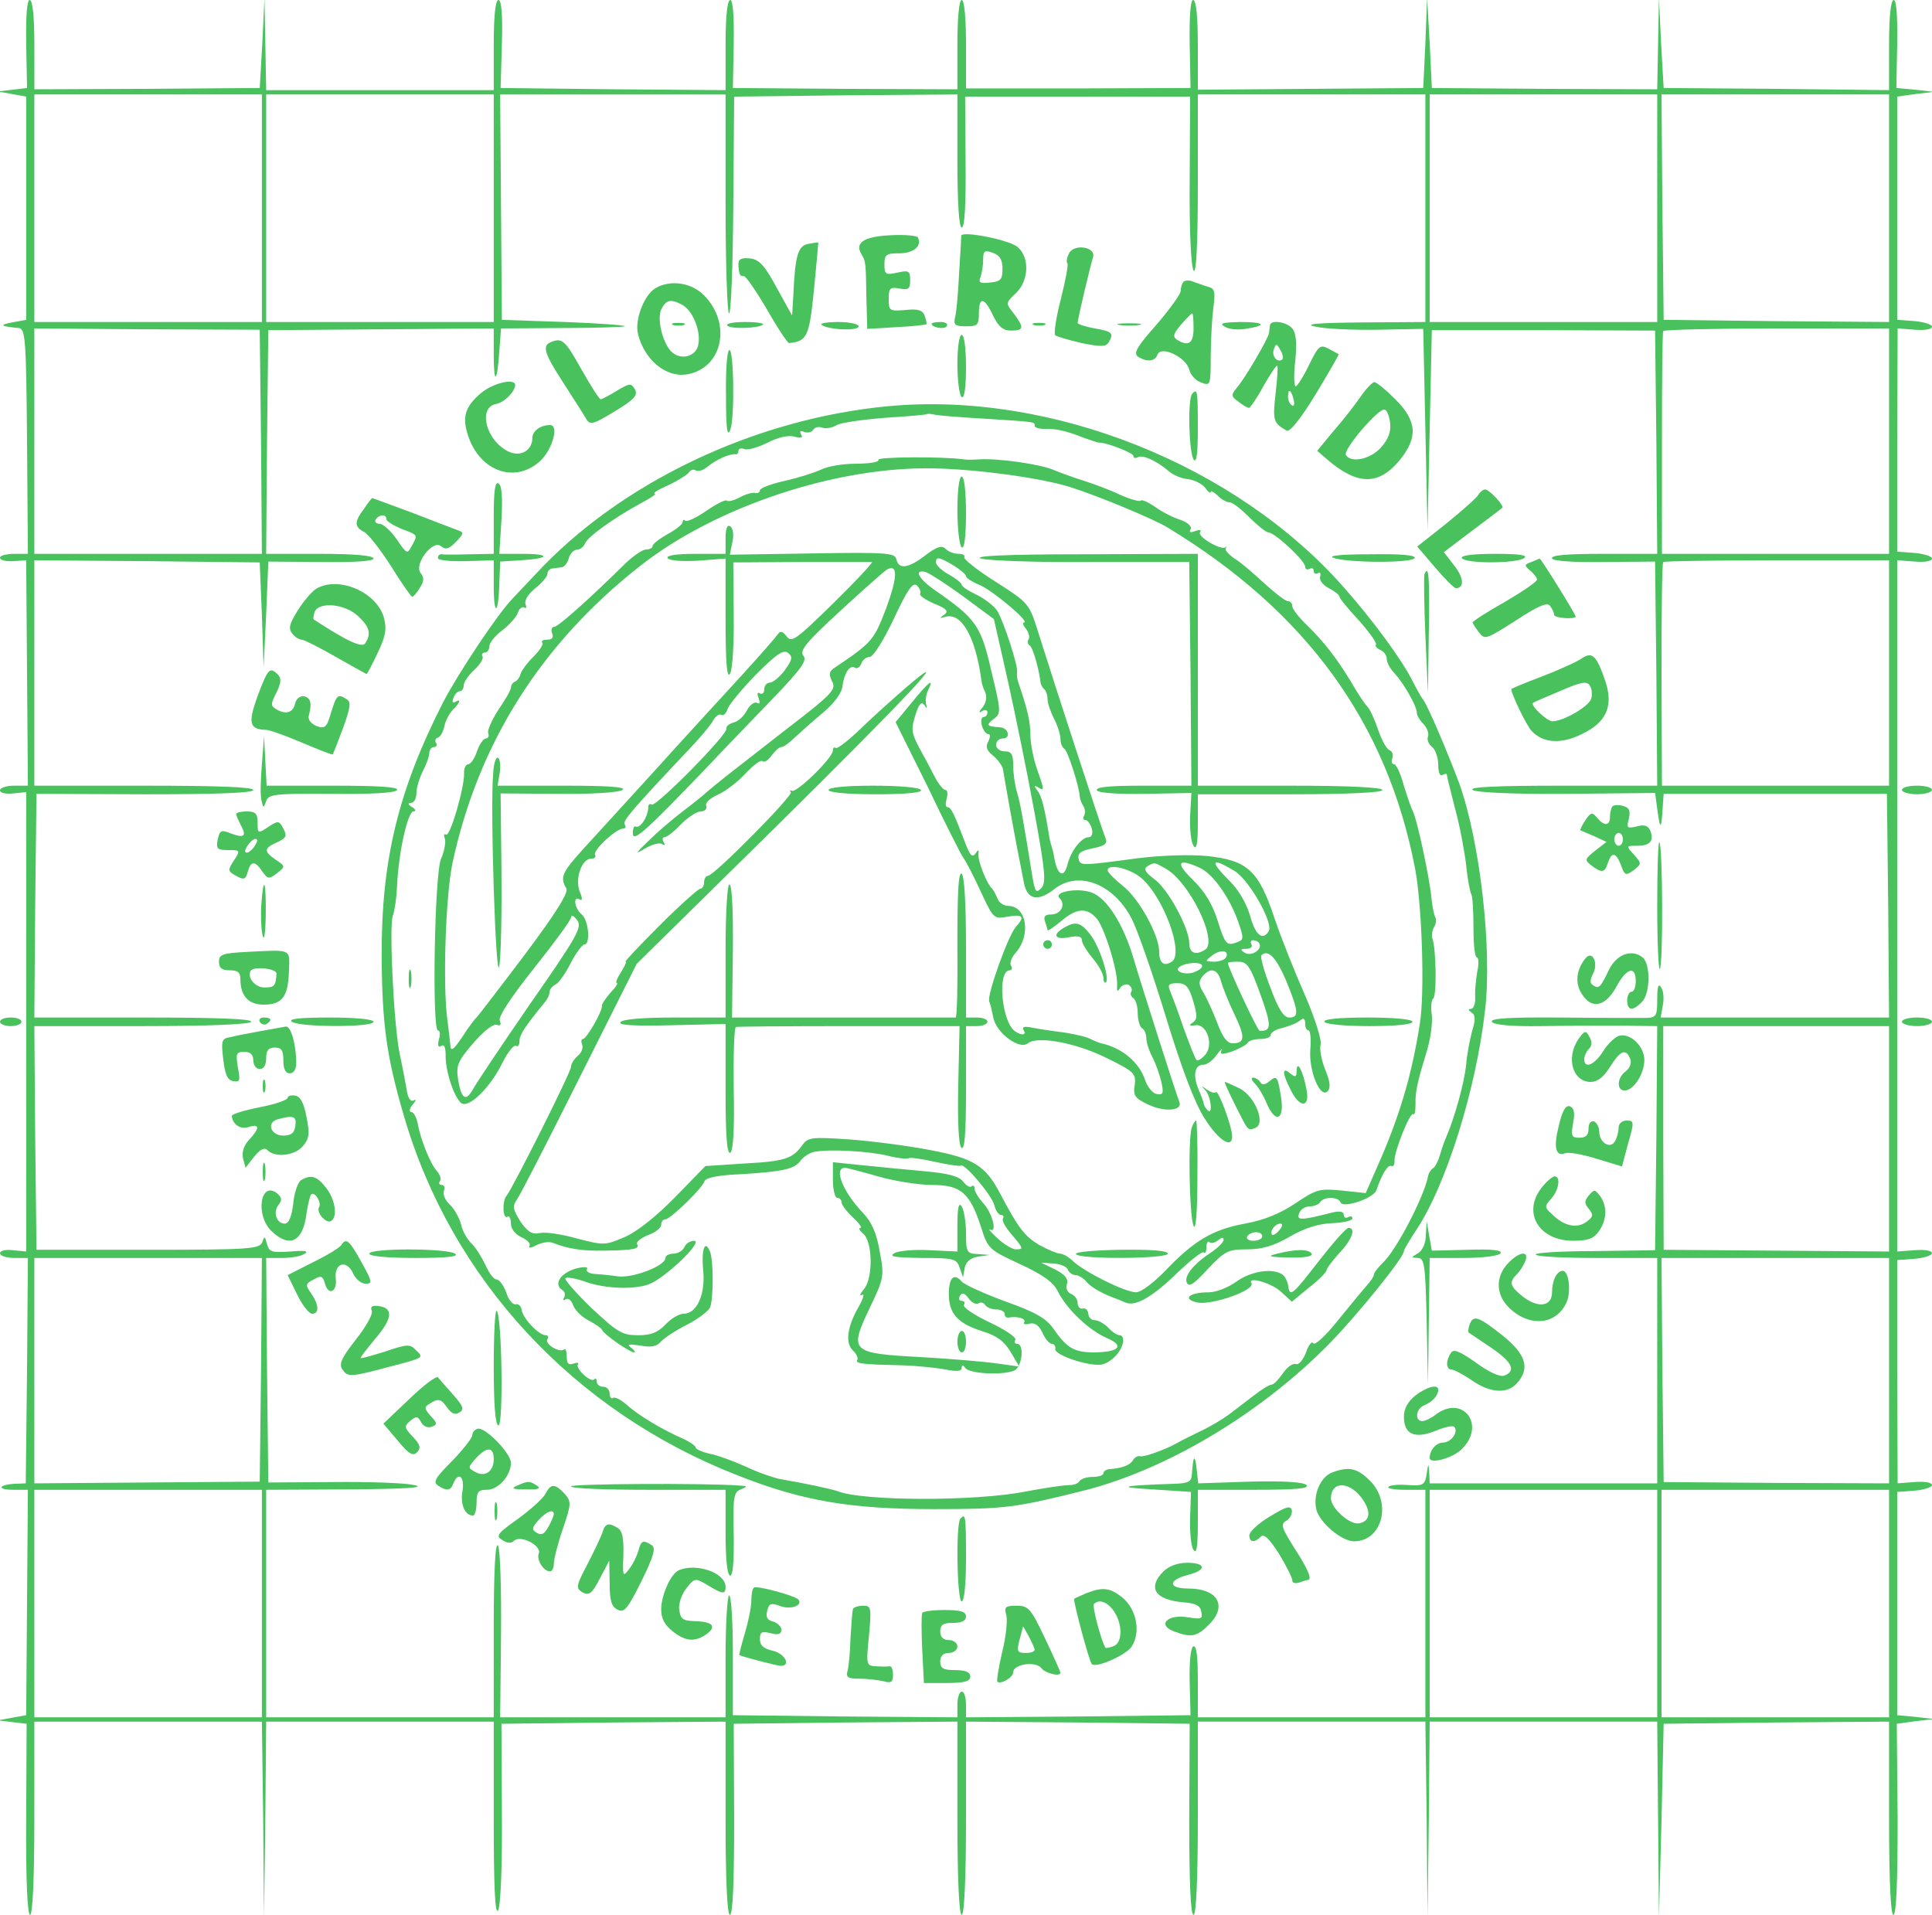  <svg  version="1.0" xmlns="http://www.w3.org/2000/svg"  width="450pt" height="446pt" viewBox="0 0 450 446"  preserveAspectRatio="xMidYMid meet">  <g transform="translate(0,446) scale(0.1,-0.1)" fill="#49c15d" stroke="none"> <path d="M61 4358 l2 -103 -34 -4 -34 -4 33 -6 33 -6 0 -260 0 -260 -33 -6 c-31 -6 -27 -9 15 -13 16 -1 18 -21 20 -264 l2 -262 -32 0 c-18 0 -33 -4 -33 -9 0 -6 14 -9 31 -8 l30 2 2 -262 2 -263 -32 0 c-18 0 -33 -5 -33 -11 0 -6 14 -9 31 -7 l30 3 0 -535 0 -535 -31 3 c-17 2 -30 -1 -30 -7 0 -6 15 -11 33 -11 l32 0 -2 -262 -3 -263 -25 -1 c-39 -2 -43 -14 -4 -14 l34 0 -2 -262 -2 -263 -33 -6 -33 -6 33 -4 34 -4 -1 -222 c-1 -142 3 -223 9 -223 6 0 10 82 10 225 l0 225 265 0 265 0 3 -227 2 -228 3 228 2 227 265 0 265 0 0 -227 c0 -155 3 -223 10 -213 6 9 10 100 9 225 l-1 210 261 3 261 2 0 -225 c0 -148 4 -225 10 -225 7 0 10 75 10 223 l-1 222 260 3 261 2 0 -225 c0 -143 4 -225 10 -225 6 0 10 82 10 225 l0 225 261 -2 260 -3 -1 -222 c0 -148 3 -223 10 -223 6 0 10 77 10 225 l0 225 265 0 265 0 3 -227 2 -228 3 228 2 227 265 0 265 0 2 -227 2 -228 6 225 5 225 263 3 262 2 0 -225 c0 -148 4 -225 10 -225 7 0 10 75 10 223 l-2 222 44 6 43 5 -43 5 -43 4 0 260 0 260 41 3 c22 2 40 8 40 13 0 6 -18 9 -40 7 l-40 -3 -1 260 0 260 41 3 c22 2 40 8 40 13 0 6 -17 9 -40 7 l-41 -3 0 805 0 805 41 -3 c23 -2 40 1 40 7 0 5 -18 11 -40 13 l-41 3 0 260 1 260 40 -3 c22 -2 40 1 40 7 0 5 -18 11 -40 13 l-41 3 0 260 0 260 43 6 43 5 -44 5 -44 4 2 103 c1 66 -2 102 -8 102 -7 0 -11 -38 -11 -105 l0 -105 -262 3 -263 2 -6 105 -5 105 -2 -107 -2 -106 -263 1 -262 2 -5 105 -6 105 -4 -105 -5 -105 -262 -2 -263 -2 0 104 c0 67 -4 105 -11 105 -6 0 -9 -36 -8 -102 l2 -103 -262 -1 -261 0 0 103 c0 62 -4 103 -10 103 -6 0 -10 -41 -10 -104 l0 -104 -261 1 -262 2 2 103 c1 66 -2 102 -8 102 -7 0 -11 -38 -11 -105 l0 -105 -262 2 -262 3 3 103 c2 68 -1 102 -8 102 -7 0 -11 -37 -11 -105 l0 -105 -265 0 -265 0 -2 108 -2 107 -5 -105 -6 -105 -262 -2 -263 -1 0 104 c0 66 -4 104 -11 104 -6 0 -9 -36 -8 -102z m549 -383 l0 -265 -265 0 -265 0 0 265 0 265 265 0 265 0 0 -265z m540 0 l0 -265 -265 0 -265 0 0 265 0 265 265 0 265 0 0 -265z m540 10 c0 -140 4 -255 8 -255 5 0 9 114 10 253 l2 252 260 3 260 2 0 -155 c0 -101 4 -155 10 -155 7 0 10 52 9 153 l-1 152 262 0 262 0 -1 -195 c-1 -114 3 -201 9 -210 6 -10 10 54 10 198 l0 212 265 0 265 0 0 -265 0 -265 -147 -1 c-110 -1 -138 -4 -108 -10 22 -5 87 -8 145 -7 l105 2 5 -235 5 -234 5 233 5 233 260 0 260 -1 3 -260 2 -260 -125 0 c-86 0 -124 -3 -120 -11 4 -6 51 -9 123 -8 l117 1 3 -261 2 -261 -222 0 c-152 0 -218 -3 -208 -10 9 -6 98 -10 220 -9 l205 2 6 -44 c6 -44 9 -40 12 14 l2 28 260 0 260 0 3 -261 2 -260 -266 0 -266 0 5 28 c3 15 2 34 -4 42 -6 11 -9 2 -9 -27 0 -40 -2 -43 -27 -44 -16 0 -104 0 -196 1 -122 1 -167 -2 -162 -10 4 -7 45 -11 113 -10 59 1 144 1 190 1 l82 -1 -2 -261 -3 -261 -142 -2 c-77 0 -139 -4 -136 -8 2 -5 67 -8 144 -8 l139 0 0 -262 0 -263 -265 0 -265 0 -1 25 c-2 23 -2 23 -6 -3 -4 -26 -8 -28 -43 -26 -22 2 -42 0 -46 -4 -4 -4 14 -7 39 -7 l47 0 0 -265 0 -265 -265 0 -265 0 0 86 c0 57 -3 83 -11 79 -6 -4 -9 -38 -8 -83 l2 -77 -261 -3 -262 -2 0 30 c0 16 -4 30 -10 30 -5 0 -10 -14 -10 -30 l0 -30 -262 2 -261 3 0 142 c0 78 -4 140 -9 137 -4 -3 -8 -68 -8 -145 l0 -139 -262 0 -263 0 2 192 c1 110 -2 199 -7 208 -6 10 -10 -57 -10 -192 l0 -208 -265 0 -265 0 0 265 0 265 193 1 c134 1 180 4 152 10 -22 5 -107 8 -190 7 l-150 -1 -3 262 -2 261 37 0 c21 0 45 4 53 10 10 6 -1 8 -34 5 -43 -3 -49 -1 -54 17 -5 19 -6 20 -11 5 -6 -16 -29 -18 -266 -18 l-260 0 -3 261 -2 260 249 0 c156 0 252 4 256 10 4 7 -82 10 -250 10 l-255 0 2 261 3 260 253 -1 c167 0 252 3 252 10 0 7 -87 10 -255 10 l-255 0 0 263 0 262 262 -2 263 -3 5 -122 4 -123 6 124 5 123 123 -1 c80 -1 122 2 122 8 0 7 -44 11 -125 11 l-125 0 2 260 3 261 263 2 262 2 0 -59 c0 -73 8 -70 13 5 l4 54 139 1 c76 0 144 2 149 4 6 2 -57 7 -138 10 l-148 5 -2 263 -2 262 263 0 262 0 0 -255z m2170 -10 l0 -265 -265 0 -265 0 0 265 0 265 265 0 265 0 0 -265z m540 0 l0 -265 -262 2 -263 3 -3 263 -2 262 265 0 265 0 0 -265z m-3792 -544 l2 -261 -265 0 -265 0 0 263 0 262 263 -2 262 -1 3 -261z m3792 2 l0 -263 -265 0 -264 0 0 256 c0 141 1 259 3 263 2 3 122 6 265 6 l261 0 0 -262z m0 -540 l0 -263 -264 0 -265 0 -1 258 c0 142 1 260 4 263 2 2 122 4 265 4 l261 0 0 -262z m0 -1085 l0 -263 -262 2 -263 2 -1 261 0 260 263 0 263 0 0 -262z m-3792 -539 l-3 -260 -263 -2 -262 -2 0 263 0 262 265 0 265 0 -2 -261z m3792 -1 l0 -263 -263 1 -262 2 -3 261 -2 261 265 0 265 0 0 -262z m-3790 -543 l0 -265 -265 0 -265 0 0 265 0 265 265 0 265 0 0 -265z m3250 0 l0 -265 -265 0 -265 0 0 265 0 265 265 0 265 0 0 -265z m540 0 l0 -265 -265 0 -265 0 0 265 0 265 265 0 265 0 0 -265z"/> <path d="M2073 3912 c-62 -3 -83 -18 -66 -45 9 -15 10 -17 11 -102 l2 -71 68 4 c37 2 68 5 70 7 1 1 -1 10 -4 19 -5 14 -16 17 -45 14 -37 -3 -39 -2 -39 25 0 26 3 29 25 25 21 -4 25 -1 25 19 0 22 -3 24 -30 18 -27 -6 -30 -4 -30 19 0 23 4 26 35 26 33 0 53 17 43 37 -1 4 -31 7 -65 5z"/> <path d="M2239 3911 c0 -3 -2 -42 -5 -86 -2 -44 -6 -90 -9 -102 -5 -20 -1 -23 25 -23 27 0 30 3 30 30 0 40 13 38 33 -5 13 -26 23 -35 42 -35 30 0 31 7 6 40 -19 24 -19 24 5 47 30 28 33 82 5 107 -18 17 -130 39 -132 27z m96 -77 c0 -25 -4 -30 -29 -32 -23 -3 -28 0 -22 13 3 9 6 27 6 40 0 21 3 23 23 16 16 -6 22 -16 22 -37z"/> <path d="M1883 3892 c-24 -4 -31 -26 -35 -117 l-3 -50 -36 65 c-28 52 -41 66 -62 68 -19 2 -27 -1 -27 -12 0 -23 4 -31 12 -29 4 2 28 -33 54 -77 25 -44 49 -80 52 -79 42 4 47 15 58 125 6 60 10 109 10 109 -1 1 -11 -1 -23 -3z"/> <path d="M2490 3870 c-5 -10 -7 -20 -4 -23 3 -2 -4 -40 -15 -83 -11 -43 -17 -81 -13 -85 4 -3 31 -11 61 -18 44 -9 56 -9 63 1 13 22 9 26 -32 33 -22 4 -40 10 -40 13 0 8 29 131 36 153 7 24 -44 32 -56 9z"/> <path d="M2757 3804 c-4 -4 -7 -14 -7 -22 0 -7 -26 -43 -57 -79 -45 -51 -54 -66 -42 -74 21 -13 39 -11 45 5 8 22 67 -6 74 -35 3 -12 15 -26 28 -30 21 -8 22 -7 22 60 0 37 3 88 6 113 5 38 4 46 -12 50 -11 3 -26 9 -35 12 -8 4 -18 3 -22 0z m23 -109 c0 -35 -12 -43 -39 -26 -10 7 -8 14 10 35 12 14 24 26 26 26 2 0 3 -16 3 -35z"/> <path d="M1527 3789 c-27 -16 -49 -74 -41 -107 15 -60 65 -102 114 -94 83 14 105 118 40 184 -30 30 -78 37 -113 17z m62 -39 c25 -13 45 -64 37 -95 -7 -28 -45 -35 -65 -11 -20 24 -31 77 -20 97 11 21 22 23 48 9z"/> <path d="M1568 3703 c6 -2 18 -2 25 0 6 3 1 5 -13 5 -14 0 -19 -2 -12 -5z"/> <path d="M1694 3702 c5 -9 74 -7 83 2 4 3 -15 6 -41 6 -26 0 -45 -3 -42 -8z"/> <path d="M1913 3704 c12 -12 87 -16 87 -4 0 5 -21 10 -47 10 -25 0 -43 -3 -40 -6z"/> <path d="M2170 3706 c0 -9 30 -14 35 -6 4 6 -3 10 -14 10 -12 0 -21 -2 -21 -4z"/> <path d="M2408 3703 c6 -2 18 -2 25 0 6 3 1 5 -13 5 -14 0 -19 -2 -12 -5z"/> <path d="M2608 3703 c12 -2 32 -2 45 0 12 2 2 4 -23 4 -25 0 -35 -2 -22 -4z"/> <path d="M2853 3699 c9 -6 31 -8 48 -5 52 8 45 16 -12 16 -42 -1 -50 -3 -36 -11z"/> <path d="M2958 3703 c0 -5 -2 -12 -2 -18 -2 -14 -56 -106 -75 -128 -14 -17 -14 -20 4 -33 10 -8 21 -14 24 -14 3 0 19 23 34 51 16 28 30 49 32 47 2 -2 0 -31 -4 -66 -7 -61 -5 -68 26 -85 7 -4 33 28 67 84 31 51 55 93 54 94 -2 1 -12 7 -24 13 -19 10 -23 7 -45 -38 -13 -27 -27 -49 -31 -50 -4 0 -5 27 -1 60 4 41 2 64 -7 75 -13 15 -49 21 -52 8z m29 -80 c-11 -10 -26 8 -20 23 5 15 7 14 15 -1 6 -9 7 -19 5 -22z m26 -93 c3 -11 1 -18 -4 -14 -5 3 -9 12 -9 20 0 20 7 17 13 -6z"/> <path d="M2230 3611 c0 -39 5 -73 10 -76 6 -4 10 22 10 69 0 44 -4 76 -10 76 -6 0 -10 -30 -10 -69z"/> <path d="M1283 3663 c-21 -8 -15 -27 30 -96 23 -36 47 -73 52 -82 9 -16 16 -14 67 17 46 28 54 37 47 51 -9 15 -12 15 -42 -3 -18 -11 -35 -20 -38 -20 -3 0 -23 31 -45 70 -38 68 -45 74 -71 63z"/> <path d="M1698 3644 c-5 -4 -8 -53 -7 -108 0 -76 3 -95 10 -77 11 28 8 197 -3 185z"/> <path d="M1121 3545 c-38 -32 -45 -56 -31 -99 28 -86 113 -114 171 -57 27 28 41 81 20 81 -22 0 -41 -14 -41 -30 0 -29 -27 -45 -55 -32 -52 24 -73 102 -30 111 19 3 44 28 45 44 0 17 -51 5 -79 -18z"/> <path d="M3169 3536 c-13 -19 -41 -55 -63 -80 l-38 -46 23 -20 c71 -61 120 -61 169 -2 43 53 41 91 -10 142 -22 22 -44 40 -49 40 -4 0 -19 -15 -32 -34z m69 -62 c2 -21 -5 -38 -22 -57 -25 -27 -69 -36 -81 -17 -8 12 76 110 90 106 6 -1 11 -16 13 -32z"/> <path d="M2777 3543 c-11 -10 -8 -136 3 -153 7 -10 10 12 10 73 0 87 -1 93 -13 80z"/> <path d="M2070 3514 c-313 -29 -627 -179 -824 -393 -23 -24 -46 -49 -52 -55 -35 -36 -126 -173 -162 -242 -105 -206 -144 -369 -143 -592 1 -157 11 -232 52 -372 111 -380 395 -687 776 -836 151 -60 264 -79 458 -79 164 0 188 3 341 41 198 48 420 181 581 345 67 69 173 200 173 215 0 3 13 25 28 48 69 102 140 327 161 513 17 143 -12 394 -60 528 -25 67 -73 181 -84 195 -6 8 -17 28 -25 44 -25 50 -92 141 -160 218 -252 286 -682 457 -1060 422z m220 -29 c124 -8 120 -7 120 -17 0 -4 10 -7 23 -7 25 1 50 -4 92 -21 17 -6 32 -11 35 -11 16 1 80 -24 80 -31 0 -5 4 -6 10 -3 11 7 45 -9 73 -33 9 -8 29 -17 44 -18 15 -2 33 -11 40 -20 7 -10 13 -14 13 -10 0 4 7 0 16 -8 8 -9 21 -16 28 -16 7 0 27 -16 46 -35 19 -19 39 -35 44 -35 15 0 86 -66 86 -80 0 -6 5 -8 10 -5 6 3 10 1 10 -5 0 -6 4 -8 10 -5 5 3 7 0 5 -8 -3 -7 5 -19 20 -27 14 -7 25 -16 25 -20 0 -4 20 -28 45 -55 24 -27 42 -52 40 -56 -3 -4 2 -9 10 -13 8 -3 15 -12 15 -21 0 -8 8 -23 18 -33 21 -23 52 -76 52 -92 0 -6 7 -18 16 -27 8 -9 13 -21 10 -29 -3 -7 2 -18 10 -24 8 -7 14 -26 14 -42 0 -17 4 -27 10 -23 6 3 10 4 10 0 0 -3 9 -38 19 -78 11 -39 22 -99 26 -132 3 -32 9 -63 12 -68 3 -5 5 -40 5 -78 0 -38 3 -69 8 -69 4 0 5 -15 1 -32 -3 -18 -6 -45 -5 -60 1 -16 -4 -28 -10 -28 -7 0 -6 -3 1 -8 10 -6 10 -17 2 -43 -5 -18 -12 -54 -14 -78 -4 -42 -26 -121 -45 -166 -5 -11 -12 -31 -16 -45 -4 -14 -11 -28 -16 -31 -5 -3 -11 -12 -12 -20 -10 -48 -72 -167 -102 -197 -13 -13 -24 -26 -24 -31 0 -4 -8 -16 -18 -27 -9 -10 -39 -47 -67 -81 -27 -34 -52 -57 -56 -52 -3 6 -11 -3 -17 -21 -7 -18 -17 -30 -24 -27 -7 2 -21 -8 -30 -22 -10 -14 -21 -26 -26 -26 -5 0 -23 -11 -41 -25 -18 -14 -45 -34 -59 -45 -15 -11 -45 -29 -67 -39 -22 -11 -47 -23 -55 -28 -27 -15 -75 -32 -84 -30 -5 2 -13 -2 -17 -9 -7 -12 -26 -19 -56 -21 -7 -1 -13 -5 -13 -10 0 -4 -11 -8 -24 -8 -14 0 -27 -4 -31 -9 -3 -6 -13 -10 -23 -10 -23 -1 -59 -7 -103 -15 -114 -23 -380 -23 -439 1 -14 5 -75 18 -133 28 -15 3 -51 15 -80 29 -29 13 -67 27 -84 30 -18 4 -33 11 -33 15 0 3 -12 12 -27 19 -49 21 -107 56 -132 79 -14 12 -28 20 -33 17 -4 -3 -8 2 -8 10 0 9 -7 16 -15 16 -8 0 -15 5 -15 12 0 6 -3 9 -6 5 -8 -8 -44 25 -38 35 3 4 -2 5 -10 2 -12 -4 -16 0 -16 17 0 12 -3 19 -6 16 -10 -9 -46 12 -39 24 4 5 1 9 -4 9 -16 0 -53 39 -56 59 -1 9 -8 15 -14 13 -7 -1 -17 11 -22 28 -6 16 -16 30 -23 30 -6 0 -17 15 -25 33 -8 17 -22 40 -32 50 -11 10 -22 30 -25 45 -4 15 -15 35 -26 46 -11 10 -17 24 -14 32 3 8 1 14 -5 14 -6 0 -8 4 -4 9 3 5 0 15 -7 23 -15 16 -38 72 -45 111 -3 15 -10 27 -15 27 -6 0 -4 8 3 17 8 9 9 14 3 10 -8 -4 -14 5 -17 26 -3 17 -10 55 -16 82 -14 68 -25 300 -16 322 4 10 9 43 10 73 4 78 25 170 38 170 7 0 5 5 -3 10 -10 6 -11 10 -2 10 6 0 12 10 12 23 0 12 7 35 15 51 8 15 15 35 15 42 0 8 5 14 11 14 5 0 8 4 5 9 -4 5 -2 11 4 13 6 2 12 13 15 26 2 12 11 29 19 38 18 17 21 28 6 19 -6 -3 -7 1 -4 9 3 9 10 16 15 16 5 0 9 6 9 13 0 8 11 24 25 37 13 12 22 27 19 31 -3 5 0 9 5 9 6 0 11 7 11 15 0 8 13 24 30 37 16 12 32 30 36 40 3 10 10 16 15 13 5 -3 6 0 3 8 -3 9 7 24 23 37 15 12 28 27 28 33 0 7 6 13 13 13 6 1 16 2 21 3 5 0 13 10 16 21 3 11 12 20 20 20 7 0 15 7 18 15 7 15 64 57 130 93 23 12 37 22 32 22 -6 1 9 10 32 20 23 11 45 25 48 30 4 6 11 8 16 4 6 -3 18 1 27 9 19 16 53 31 65 29 4 -1 7 2 7 8 0 5 6 7 14 4 8 -3 32 4 54 15 23 12 48 18 62 14 16 -4 21 -3 16 5 -4 8 -2 10 7 6 8 -3 18 -1 21 5 4 6 13 8 21 5 7 -3 23 -1 34 6 12 6 63 13 114 17 50 3 93 7 95 8 2 2 11 1 20 -1 9 -2 60 -6 112 -9z"/> <path d="M2046 3389 c3 -5 -20 -9 -51 -9 -31 0 -68 -6 -83 -14 -15 -7 -53 -19 -84 -26 -32 -7 -58 -17 -58 -22 0 -5 -6 -8 -12 -6 -7 1 -24 -4 -36 -11 -13 -7 -26 -10 -29 -7 -3 3 -25 -8 -48 -24 -23 -16 -45 -26 -49 -23 -3 4 -6 2 -6 -3 0 -5 -16 -18 -35 -28 -19 -11 -35 -23 -35 -28 0 -4 -7 -8 -15 -8 -9 0 -30 -15 -48 -32 -84 -83 -157 -148 -166 -148 -6 0 -8 -7 -5 -15 4 -10 0 -15 -12 -15 -9 0 -14 -3 -11 -7 4 -3 -6 -18 -21 -33 -15 -15 -28 -33 -30 -41 -2 -8 -8 -15 -13 -17 -5 -2 -9 -8 -9 -14 0 -5 -13 -28 -29 -51 -15 -23 -26 -48 -24 -54 3 -7 0 -13 -5 -13 -6 0 -15 -13 -21 -30 -5 -16 -15 -30 -20 -30 -6 0 -11 -10 -10 -22 0 -36 -33 -148 -42 -142 -5 3 -6 -1 -3 -9 3 -8 -1 -30 -9 -48 -15 -37 -21 -399 -7 -399 5 0 6 -10 2 -22 -3 -14 -1 -19 6 -14 7 4 10 -4 10 -22 -1 -35 19 -97 36 -111 17 -14 68 35 97 95 12 24 26 41 31 38 4 -3 8 2 8 11 0 15 12 33 60 92 6 7 10 17 10 22 0 6 6 14 14 18 8 4 24 27 36 51 12 23 26 42 31 42 15 0 10 57 -6 70 -17 14 -21 45 -5 35 7 -4 7 3 0 19 -11 30 5 76 27 76 8 0 12 4 9 9 -6 10 49 61 65 61 6 0 8 4 4 10 -5 8 16 33 153 178 24 25 48 54 53 64 6 10 14 16 19 13 5 -3 11 3 15 14 3 10 33 46 66 80 48 48 64 59 75 50 11 -9 9 -16 -8 -40 -12 -16 -28 -29 -35 -29 -7 0 -13 -7 -13 -16 0 -8 -4 -12 -10 -9 -6 4 -7 -1 -3 -11 4 -11 2 -15 -4 -11 -5 3 -16 -4 -23 -17 -7 -14 -21 -27 -32 -29 -10 -3 -17 -9 -16 -14 4 -13 -164 -183 -174 -177 -4 3 -8 0 -8 -5 0 -23 -19 -52 -30 -46 -3 2 -6 -5 -6 -16 0 -22 29 4 170 151 44 47 117 122 160 167 63 66 77 85 67 96 -9 12 7 31 85 103 53 49 102 92 109 97 27 15 26 -16 -1 -90 -29 -75 -32 -79 -121 -139 -12 -8 -13 -15 -5 -31 11 -19 0 -30 -116 -119 -126 -98 -154 -120 -176 -139 -6 -6 -31 -26 -56 -45 -25 -19 -61 -50 -80 -69 -31 -30 -32 -32 -7 -17 15 9 33 14 39 10 7 -4 8 -3 4 4 -4 7 -3 12 2 12 5 0 22 13 38 30 16 16 37 30 46 30 10 0 15 6 13 13 -3 7 9 18 27 26 18 8 47 30 65 50 18 19 35 32 39 28 4 -4 13 2 21 13 8 11 18 20 23 20 5 0 19 10 32 23 13 12 42 38 65 57 25 21 43 45 45 60 4 32 17 52 29 45 5 -4 12 1 15 9 3 9 12 16 20 16 8 0 33 40 56 89 32 68 44 86 54 77 6 -6 10 -14 7 -19 -2 -4 12 -14 33 -23 30 -12 34 -18 23 -26 -11 -8 -11 -9 2 -5 38 12 71 -45 85 -148 0 -5 4 -18 9 -28 4 -10 2 -24 -6 -34 -10 -12 -10 -15 -1 -9 6 4 12 2 12 -3 0 -6 -4 -11 -9 -11 -5 0 -7 -9 -4 -20 3 -11 10 -20 15 -20 5 0 5 -6 0 -17 -7 -12 -4 -21 11 -33 11 -9 21 -23 23 -31 4 -25 25 -143 34 -189 5 -25 12 -60 15 -77 8 -39 33 -44 72 -13 56 43 137 11 179 -70 13 -25 49 -128 80 -230 38 -124 68 -202 91 -237 32 -50 63 -69 63 -40 0 22 -32 109 -38 103 -3 -3 -12 0 -21 6 -13 10 -14 10 -3 -2 13 -15 17 -59 5 -46 -5 4 -8 11 -9 14 0 4 -6 20 -13 36 -13 33 -8 56 12 56 8 0 22 10 31 23 9 12 14 17 11 10 -4 -9 1 -10 25 -2 16 6 33 15 36 20 3 5 16 9 30 9 13 0 24 4 24 10 0 5 12 13 28 16 15 4 33 11 40 17 8 7 12 5 12 -7 0 -9 3 -16 8 -16 4 0 6 -20 4 -44 -4 -50 23 -115 40 -98 8 8 6 23 -5 50 -9 22 -14 48 -11 59 3 10 -13 61 -36 114 -23 52 -55 132 -71 179 -37 112 -63 136 -156 146 -41 4 -106 2 -163 -5 -135 -18 -134 -18 -138 0 -2 12 7 18 33 23 29 6 35 11 30 24 -8 18 -120 362 -156 477 -22 70 -22 70 -100 120 -43 27 -75 53 -73 57 3 4 -3 8 -13 8 -11 0 -24 5 -31 12 -8 8 -20 5 -46 -15 -40 -31 -63 -34 -68 -10 -3 15 -21 17 -195 14 l-193 -3 6 30 c4 17 1 32 -5 36 -7 5 -11 -5 -11 -28 l0 -36 -71 0 c-45 0 -68 -4 -64 -10 4 -6 33 -8 71 -6 l64 5 0 -142 c0 -98 3 -137 10 -127 6 8 10 70 9 138 l-1 122 158 1 c88 0 162 0 165 0 3 -1 -37 -44 -90 -96 -87 -85 -97 -93 -109 -77 -9 12 -15 13 -20 5 -4 -6 -43 -51 -88 -100 -44 -48 -134 -146 -199 -218 -65 -71 -140 -154 -167 -183 -49 -54 -54 -66 -39 -91 6 -9 -22 -55 -97 -155 -58 -77 -109 -143 -112 -146 -4 -3 -19 -23 -33 -45 -21 -31 -27 -35 -28 -20 -1 11 -4 38 -7 60 -11 81 -4 290 12 365 60 279 206 510 436 691 176 139 459 233 685 228 102 -2 248 -22 316 -43 59 -18 197 -75 229 -95 323 -196 511 -455 576 -794 16 -84 23 -290 11 -362 -19 -122 -49 -221 -101 -337 l-25 -57 -56 6 c-52 5 -59 3 -108 -30 -36 -24 -73 -39 -117 -47 -76 -14 -119 -40 -185 -109 -28 -29 -57 -51 -69 -51 -25 0 -117 46 -145 71 -11 11 -25 19 -32 19 -6 0 -28 9 -48 20 -34 20 -49 39 -92 121 -34 64 -61 81 -161 100 -51 10 -136 21 -189 25 -88 6 -97 5 -110 -13 -23 -32 -41 -38 -135 -43 l-91 -6 -70 -72 c-43 -44 -88 -80 -117 -93 -47 -20 -49 -20 -111 -4 -35 10 -74 16 -88 13 -18 -4 -28 3 -45 27 -17 28 -19 35 -8 51 8 11 73 138 146 284 l133 265 319 314 c311 307 428 432 310 331 -29 -25 -77 -68 -107 -97 -29 -28 -56 -49 -59 -45 -3 3 -6 0 -6 -6 0 -17 -83 -98 -95 -94 -5 2 -7 1 -3 -3 7 -7 -179 -195 -193 -195 -5 0 -9 -7 -9 -15 0 -8 -4 -15 -9 -15 -4 0 -47 -38 -94 -85 -47 -47 -83 -85 -80 -85 3 0 -2 -11 -11 -25 -9 -14 -13 -25 -9 -25 3 0 -3 -10 -15 -22 -11 -13 -21 -27 -20 -31 1 -13 -36 -77 -44 -77 -4 0 -5 -6 -2 -13 3 -8 -2 -20 -11 -27 -8 -7 -15 -18 -15 -25 0 -12 -135 -281 -150 -300 -11 -13 -9 -56 2 -49 4 3 8 -4 8 -16 0 -12 10 -25 25 -32 13 -6 22 -15 18 -20 -3 -6 4 -5 17 2 12 6 29 9 38 5 36 -14 69 -19 120 -18 68 1 82 4 76 15 -3 5 8 14 25 21 17 6 31 17 31 24 0 7 4 13 10 13 11 0 86 72 91 89 3 8 33 14 84 16 99 6 126 12 140 32 7 9 21 18 31 20 34 7 128 2 172 -9 23 -6 45 -8 48 -6 2 3 30 -1 61 -8 32 -7 59 -11 61 -9 8 7 72 -69 78 -92 3 -13 10 -23 16 -23 5 0 7 -4 4 -8 -3 -5 6 -21 20 -37 28 -33 29 -35 10 -35 -8 0 -28 12 -43 26 -15 14 -23 23 -17 20 18 -9 5 40 -17 63 -10 11 -19 26 -19 32 0 7 -3 9 -7 6 -3 -4 -12 1 -19 10 -9 13 -34 20 -91 25 -43 4 -108 10 -145 14 l-68 7 0 -42 c0 -22 5 -41 10 -41 6 0 10 -5 10 -10 0 -6 12 -22 26 -35 15 -14 23 -25 18 -25 -5 0 -2 -6 6 -13 23 -18 24 -105 2 -130 -9 -11 -11 -17 -4 -13 6 4 3 -8 -7 -26 -27 -46 -33 -85 -15 -103 9 -8 13 -18 11 -22 -6 -9 9 -11 103 -13 36 -1 82 -6 103 -10 26 -5 37 -4 37 4 0 7 3 8 8 0 10 -15 100 -18 118 -4 16 14 19 60 3 60 -5 0 -8 4 -4 9 3 6 -24 24 -60 41 -36 17 -63 35 -60 41 4 5 1 9 -5 9 -6 0 -8 5 -4 12 5 8 11 6 20 -6 7 -10 17 -15 23 -12 5 4 12 2 16 -4 3 -5 15 -10 26 -10 10 0 19 -5 19 -10 0 -6 3 -9 8 -9 21 4 42 -2 38 -10 -4 -5 2 -7 12 -4 12 3 22 -4 30 -21 6 -14 16 -26 22 -26 5 0 9 -5 8 -12 -3 -12 61 -36 100 -37 23 -1 54 27 58 54 1 8 -2 15 -8 15 -6 0 -18 8 -27 18 -9 9 -23 17 -31 17 -8 0 -15 7 -15 15 -1 8 -6 14 -13 12 -7 -1 -12 5 -12 13 0 9 -7 18 -15 21 -9 4 -13 13 -10 23 4 12 -4 22 -27 34 l-33 16 29 -2 c15 -1 31 -7 33 -14 3 -7 11 -13 18 -13 7 0 19 -7 26 -16 11 -13 38 -28 69 -39 3 -1 12 -5 22 -9 23 -10 64 14 124 73 29 27 54 47 58 44 3 -4 6 2 6 12 0 10 3 15 7 12 3 -4 12 -2 20 4 8 7 13 8 13 1 0 -5 -12 -17 -26 -27 -43 -28 -66 -56 -60 -72 5 -12 16 -5 49 31 40 42 47 46 91 46 36 0 63 8 101 30 34 20 68 30 98 31 26 1 47 6 47 11 0 5 -4 6 -10 3 -5 -3 -10 -1 -10 5 0 8 -9 10 -26 6 -74 -19 -85 -19 -78 -2 3 9 14 16 24 16 11 0 22 5 25 10 8 13 42 13 47 0 5 -16 78 9 84 28 12 36 27 61 35 56 4 -2 8 4 7 13 0 23 37 115 44 108 3 -3 5 7 5 22 -1 31 5 55 27 127 8 27 13 63 11 82 -3 18 -1 35 3 38 9 5 7 119 -2 141 -2 6 0 18 4 25 5 8 6 18 3 24 -3 5 -7 25 -9 45 -4 45 -33 181 -43 201 -4 8 -14 36 -22 63 -7 26 -17 47 -22 47 -5 0 -7 6 -4 14 3 8 0 16 -7 19 -7 3 -18 24 -26 47 -8 24 -19 48 -25 54 -6 6 -23 31 -37 56 -34 56 -63 94 -105 135 -18 17 -33 37 -33 43 0 7 -5 12 -11 12 -5 0 -30 19 -55 42 -25 23 -56 50 -70 58 -13 9 -22 20 -19 23 3 4 2 5 -1 2 -11 -7 -65 25 -59 35 4 6 -1 7 -11 3 -11 -4 -15 -3 -11 4 4 6 -6 16 -23 22 -17 5 -44 19 -59 30 -16 11 -31 18 -34 15 -3 -3 -25 3 -49 14 -23 11 -61 25 -83 32 -22 7 -53 18 -70 25 -31 14 -131 28 -175 25 -14 -1 -29 -1 -35 0 -47 7 -204 6 -199 -1z m175 -246 c16 -10 29 -21 29 -25 0 -4 15 -14 33 -21 31 -14 118 -87 102 -87 -4 0 -2 -7 5 -15 6 -8 9 -19 6 -24 -4 -5 -2 -12 3 -15 7 -5 21 -54 25 -88 1 -3 4 -10 9 -14 4 -4 7 -14 7 -23 0 -9 7 -29 15 -45 8 -15 15 -37 15 -47 0 -10 4 -20 9 -23 8 -5 34 -85 36 -111 0 -5 4 -16 8 -22 5 -7 5 -17 2 -23 -3 -5 -2 -10 3 -10 5 0 12 -9 15 -20 3 -12 0 -20 -7 -20 -17 0 -42 -32 -50 -65 -8 -31 -23 -24 -30 15 -2 14 -6 27 -7 30 -1 3 -3 10 -4 15 -12 75 -19 102 -29 114 -8 11 -8 13 2 7 15 -9 15 -7 -3 44 -8 23 -15 59 -15 78 0 31 -7 61 -28 122 -3 8 -4 19 -3 24 3 14 -31 118 -46 143 -8 12 -30 29 -49 38 -19 9 -34 19 -34 23 0 4 -14 15 -30 24 -17 9 -30 22 -30 28 0 14 7 13 41 -7z m21 -71 l73 -54 33 -146 c18 -81 46 -219 62 -307 25 -137 27 -162 15 -174 -12 -12 -14 -8 -20 25 -21 130 -28 172 -36 198 -5 16 -9 44 -9 62 0 27 -4 34 -20 34 -11 0 -20 7 -20 15 0 8 7 15 16 15 19 0 13 25 -7 26 -31 2 -33 5 -15 19 18 13 18 17 -5 112 -24 105 -35 121 -128 186 -41 28 -54 51 -26 45 8 -2 47 -27 87 -56z m471 -634 c56 -29 125 -170 94 -190 -22 -14 -37 -8 -37 15 0 35 -49 126 -81 149 -21 16 -26 24 -17 30 17 10 16 10 41 -4z m81 1 c31 -14 70 -69 90 -126 13 -37 13 -42 -1 -47 -26 -10 -29 -7 -47 50 -12 38 -30 68 -58 95 -41 40 -35 51 16 28z m82 -8 c34 -21 91 -122 79 -140 -14 -23 -31 -9 -43 35 -8 28 -26 60 -47 81 -49 49 -45 58 11 24z m-219 -15 c53 -44 102 -178 72 -196 -18 -12 -29 -3 -29 23 0 39 -47 124 -84 153 -20 16 -36 32 -36 37 0 16 50 5 77 -17z m-1422 -294 c-67 -97 -127 -187 -134 -200 -16 -29 -27 -21 -34 24 -5 32 -1 42 35 84 24 28 47 46 55 43 9 -3 11 0 7 10 -3 10 26 54 80 122 47 59 86 112 86 118 0 7 7 4 14 -6 13 -16 1 -37 -109 -195z m1698 141 c9 -14 -19 -32 -34 -22 -11 7 -10 9 4 9 10 0 15 5 12 10 -3 6 -2 10 4 10 5 0 12 -3 14 -7z m-78 -34 c-4 -5 -16 -9 -28 -9 -21 1 -21 1 -3 15 20 15 41 11 31 -6z m141 -54 c29 -71 30 -85 7 -85 -13 0 -26 20 -44 70 -15 38 -24 72 -21 75 16 15 35 -6 58 -60z m-196 35 c0 -5 -9 -11 -20 -15 -23 -7 -48 4 -31 14 16 10 51 11 51 1z m136 -67 c26 -72 26 -85 -2 -84 -5 0 -74 148 -74 158 0 2 11 3 24 3 21 0 28 -10 52 -77z m-92 31 c4 -14 18 -49 31 -76 26 -54 25 -68 -4 -68 -13 0 -24 15 -36 48 -10 26 -24 57 -32 70 -11 18 -12 26 -2 38 18 22 36 17 43 -12z m-65 -45 c10 -34 10 -43 -1 -51 -10 -6 -8 -8 6 -6 28 4 44 -48 22 -70 -8 -9 -17 -14 -19 -11 -3 2 -16 36 -30 74 -13 39 -28 78 -32 88 -6 13 -2 17 17 17 20 0 27 -8 37 -41z m-734 -409 c38 -11 95 -20 126 -20 67 0 88 -18 114 -98 16 -51 19 -53 90 -86 54 -25 78 -42 89 -64 21 -42 73 -91 115 -109 42 -18 27 -33 -34 -33 -44 1 -60 10 -92 56 -17 24 -42 38 -112 63 -49 18 -95 39 -101 46 -18 21 -30 9 -30 -29 0 -45 20 -68 76 -86 36 -11 53 -24 68 -49 l20 -34 -50 7 c-27 4 -107 11 -178 15 -165 9 -169 12 -120 115 33 69 34 74 23 131 -7 43 -19 69 -39 90 -47 49 -69 105 -42 105 4 0 39 -9 77 -20z m935 -125 c-7 -9 -15 -13 -17 -11 -7 7 7 26 19 26 6 0 6 -6 -2 -15z m-40 -15 c0 -5 -9 -10 -21 -10 -11 0 -17 5 -14 10 3 6 13 10 21 10 8 0 14 -4 14 -10z"/> <path d="M2230 1605 l0 -60 -64 3 c-36 2 -73 -1 -83 -7 -14 -8 2 -10 63 -11 76 0 82 -2 89 -22 l8 -23 4 22 c3 14 13 23 31 26 l27 4 -27 2 c-26 1 -28 4 -28 49 0 26 -5 54 -10 62 -7 11 -10 -3 -10 -45z"/> <path d="M2230 1335 c0 -14 5 -25 10 -25 6 0 10 11 10 25 0 14 -4 25 -10 25 -5 0 -10 -11 -10 -25z"/> <path d="M2230 3271 c0 -44 5 -83 10 -86 6 -4 10 25 10 79 0 51 -4 86 -10 86 -6 0 -10 -33 -10 -79z"/> <path d="M2285 3159 c17 -5 132 -9 258 -8 l227 0 3 -260 2 -261 -113 0 c-77 0 -111 -3 -107 -11 4 -6 48 -9 113 -8 l107 2 -3 -54 c-1 -30 2 -61 8 -69 7 -11 10 4 10 53 l0 67 215 0 c137 0 215 4 215 10 0 6 -78 10 -215 10 l-215 0 0 270 0 270 -267 -1 c-180 0 -258 -4 -238 -10z"/> <path d="M2124 2824 l-38 -46 75 -151 c40 -84 78 -159 84 -167 6 -8 24 -43 40 -78 29 -62 30 -63 62 -57 36 6 41 0 19 -24 -18 -21 -67 -157 -62 -173 3 -7 7 -25 10 -40 8 -35 61 -74 80 -58 23 18 114 1 187 -36 61 -30 65 -35 62 -61 -4 -25 0 -31 32 -46 38 -18 80 -14 72 6 -12 33 -88 271 -106 332 -24 82 -62 142 -98 156 -32 12 -90 2 -75 -13 15 -15 3 -38 -20 -38 -14 0 -18 -5 -14 -16 3 -9 6 -18 6 -21 0 -2 14 7 31 21 36 31 60 33 83 7 18 -20 50 -122 48 -156 -1 -15 1 -16 7 -6 5 7 14 10 20 7 6 -4 9 -11 6 -16 -3 -5 -1 -11 5 -15 5 -3 10 -19 10 -35 0 -16 5 -32 10 -35 6 -3 10 -14 10 -23 0 -9 6 -29 14 -44 8 -15 17 -41 21 -58 6 -27 4 -31 -11 -28 -9 1 -22 17 -27 33 -14 41 -53 74 -102 85 -5 1 -17 6 -25 10 -9 5 -36 11 -60 15 -25 3 -58 8 -74 11 -19 4 -26 3 -22 -5 8 -12 -4 -14 -20 -3 -31 22 -42 142 -12 142 5 0 6 5 3 11 -4 5 1 19 10 29 37 41 27 110 -17 110 -10 0 -22 8 -25 18 -4 9 -9 19 -12 22 -12 10 -34 65 -32 80 1 12 0 12 -7 2 -7 -10 -12 -5 -22 20 -28 74 -35 88 -43 88 -5 0 -5 9 -2 20 3 11 2 20 -3 20 -5 0 -17 15 -26 33 -9 17 -20 39 -25 47 -29 53 -30 58 -19 94 8 26 14 33 21 24 6 -10 7 -9 4 2 -2 8 0 23 5 33 15 30 1 19 -38 -29z"/> <path d="M1149 2662 c-8 -74 6 -499 14 -452 4 25 6 125 5 224 l-2 178 135 -1 c74 -1 141 3 149 9 10 7 -33 10 -138 10 l-153 0 5 30 c2 16 1 32 -4 35 -4 3 -10 -12 -11 -33z"/> <path d="M1930 2620 c0 -6 44 -10 111 -10 71 0 108 4 104 10 -3 6 -52 10 -111 10 -63 0 -104 -4 -104 -10z"/> <path d="M2230 2261 c1 -94 -1 -171 -4 -171 -3 0 -122 0 -263 0 l-258 0 2 155 c1 91 -2 155 -8 155 -5 0 -9 -66 -9 -155 l0 -155 -119 0 c-74 0 -122 -4 -126 -11 -5 -7 32 -9 119 -7 l126 3 0 -153 c0 -106 3 -151 11 -147 7 5 10 57 8 148 -1 78 1 143 5 145 3 1 122 2 264 2 l257 0 -3 -136 c-2 -87 1 -141 7 -147 8 -8 11 33 11 136 l0 147 25 0 c14 0 25 5 25 10 0 6 -11 10 -25 10 l-25 0 0 164 c0 104 -4 167 -10 171 -8 5 -10 -48 -10 -164z"/> <path d="M2478 2299 c-28 -16 -21 -29 12 -22 20 4 30 2 30 -7 0 -7 11 -25 25 -42 14 -16 25 -37 25 -45 0 -9 3 -14 6 -11 9 10 -15 84 -37 112 -22 28 -34 31 -61 15z"/> <path d="M2430 2260 c0 -5 5 -10 10 -10 6 0 10 5 10 10 0 6 -4 10 -10 10 -5 0 -10 -4 -10 -10z"/> <path d="M952 2180 c0 -19 2 -27 5 -17 2 9 2 25 0 35 -3 9 -5 1 -5 -18z"/> <path d="M3085 2080 c3 -6 50 -10 106 -10 59 0 99 4 99 10 0 6 -42 10 -106 10 -67 0 -103 -4 -99 -10z"/> <path d="M3020 1966 c0 -15 -3 -16 -15 -6 -19 16 -19 1 1 -38 21 -44 46 -43 37 1 -8 42 -22 70 -23 43z"/> <path d="M2923 1936 c8 -8 20 -28 27 -45 20 -48 42 -41 34 12 -8 51 -10 53 -28 38 -10 -8 -16 -9 -21 -1 -3 5 -11 10 -16 10 -6 0 -4 -6 4 -14z"/> <path d="M2876 1888 c32 -64 30 -62 48 -55 25 10 -1 74 -37 92 -17 8 -32 15 -34 15 -2 0 9 -24 23 -52z"/> <path d="M2776 1834 c-9 -23 -6 -206 4 -229 5 -13 9 29 9 113 1 72 -1 132 -3 132 -2 0 -7 -7 -10 -16z"/> <path d="M3068 1518 c-55 -71 -63 -79 -67 -57 -1 13 -8 27 -15 31 -23 15 -73 7 -106 -17 -19 -14 -48 -25 -64 -25 -47 0 -64 -16 -26 -24 34 -6 134 29 125 45 -11 17 47 1 69 -20 l25 -23 40 33 c23 18 41 36 41 41 0 4 14 22 30 40 29 30 39 58 21 58 -6 0 -38 -37 -73 -82z"/> <path d="M1594 1555 c-4 -8 -15 -15 -25 -15 -10 0 -19 -4 -19 -10 0 -18 -74 -47 -110 -43 -19 3 -45 5 -57 6 -11 1 -19 6 -16 11 4 5 -6 6 -23 2 -38 -10 -56 -37 -34 -51 6 -4 7 -11 4 -17 -4 -6 -2 -8 4 -4 6 3 13 -3 17 -14 4 -11 19 -27 35 -35 15 -8 30 -18 32 -22 4 -11 65 -53 75 -53 4 0 1 5 -7 11 -11 8 -6 9 21 5 26 -5 40 -2 49 10 8 8 35 26 61 39 25 13 49 31 53 40 8 21 8 108 0 129 -12 31 -21 6 -16 -44 5 -56 -15 -100 -46 -100 -10 0 -29 -11 -42 -25 -18 -19 -34 -25 -64 -25 -37 0 -48 7 -109 64 -37 36 -64 67 -60 69 5 3 26 -1 48 -9 46 -16 113 -18 147 -5 37 14 127 100 105 101 -10 0 -20 -7 -23 -15z"/> <path d="M2506 1539 c8 -13 214 -11 214 1 0 7 -39 10 -110 9 -61 -1 -107 -5 -104 -10z"/> <path d="M2975 1540 c-25 -6 -20 -8 28 -9 37 -1 56 3 52 9 -7 11 -36 11 -80 0z"/> <path d="M1150 3256 l0 -86 -57 -1 c-32 -1 -61 -1 -65 0 -5 0 -8 -3 -8 -9 0 -5 29 -8 65 -7 l65 2 0 -59 c0 -72 11 -69 13 4 l2 52 48 3 c68 4 71 15 5 15 l-55 0 5 79 c3 52 1 81 -7 85 -8 5 -11 -18 -11 -78z"/> <path d="M3443 3307 c-4 -7 -38 -37 -75 -67 l-67 -53 41 -48 c23 -27 45 -49 49 -49 20 0 19 24 -4 53 l-24 31 66 50 c36 27 68 51 70 53 6 4 -30 43 -40 43 -4 0 -12 -6 -16 -13z"/> <path d="M848 3275 c-23 -30 -23 -42 0 -54 10 -5 38 -41 63 -80 24 -39 46 -70 49 -71 3 0 11 9 18 21 10 15 10 24 2 34 -17 20 28 79 47 63 11 -9 19 -7 35 10 17 17 19 22 7 26 -8 3 -56 21 -107 41 -52 19 -94 35 -95 35 -1 0 -10 -11 -19 -25z m52 -24 c0 -5 15 -14 33 -22 42 -16 40 -14 27 -39 -12 -22 -12 -21 -36 14 -14 20 -32 36 -40 36 -8 0 -12 5 -9 10 8 12 25 13 25 1z"/> <path d="M3105 3161 c30 -12 182 -13 190 -1 4 7 -31 10 -102 9 -66 0 -100 -3 -88 -8z"/> <path d="M3405 3160 c8 -13 125 -13 145 0 10 7 -11 10 -68 10 -53 0 -81 -4 -77 -10z"/> <path d="M3567 3151 c-17 -6 -17 -8 -3 -20 9 -7 16 -17 16 -21 0 -5 -34 -28 -75 -52 -41 -23 -75 -45 -75 -48 1 -3 7 -13 15 -23 13 -18 17 -16 86 28 55 36 74 43 80 33 5 -7 9 -16 9 -20 0 -8 50 -11 50 -4 0 5 -81 136 -84 135 0 0 -9 -4 -19 -8z"/> <path d="M3318 3123 c-2 -5 -1 -69 2 -143 l6 -135 2 143 c2 128 0 158 -10 135z"/> <path d="M737 3089 c-10 -6 -29 -28 -43 -50 -20 -32 -23 -43 -13 -55 6 -8 16 -14 22 -14 5 0 41 -18 79 -40 39 -22 71 -40 72 -40 1 0 13 22 26 50 19 40 21 56 14 82 -17 59 -105 97 -157 67z m97 -64 c27 -25 31 -41 17 -63 -7 -12 -42 4 -120 55 -2 1 -1 9 2 18 10 24 70 19 101 -10z"/> <path d="M3685 2927 c-11 -8 -53 -27 -92 -42 -40 -15 -73 -29 -73 -30 0 -11 35 -84 47 -97 26 -29 69 -32 117 -8 57 27 74 64 56 121 -21 62 -31 72 -55 56z m21 -95 c-6 -18 -65 -52 -90 -52 -13 0 -53 38 -45 43 2 2 31 14 64 28 48 21 62 23 68 12 5 -7 6 -22 3 -31z"/> <path d="M600 2839 c-23 -64 -19 -78 20 -79 8 0 46 -14 84 -30 38 -16 70 -29 71 -27 1 1 12 29 24 61 17 47 19 61 9 67 -21 14 -24 11 -37 -31 -10 -35 -14 -38 -34 -31 -12 5 -20 15 -18 23 8 30 5 42 -10 46 -10 2 -19 -5 -22 -18 -5 -21 -23 -25 -45 -11 -12 7 -11 13 2 38 11 23 12 33 3 42 -19 19 -23 13 -47 -50z"/> <path d="M610 2680 c-3 -36 -4 -74 -1 -84 4 -19 5 -19 11 -2 5 16 20 18 152 17 93 -1 149 2 153 9 4 7 -44 10 -149 10 l-155 0 -3 58 -3 57 -5 -65z"/> <path d="M3756 2582 c-3 -3 -6 -14 -6 -24 0 -22 -13 -23 -30 -3 -11 14 -15 13 -27 -5 -8 -12 -13 -22 -12 -24 2 -1 17 -7 33 -14 l28 -13 -26 -20 c-25 -20 -26 -22 -9 -35 24 -18 31 -17 38 6 9 27 19 25 31 -6 8 -23 11 -24 29 -11 19 15 19 16 1 36 -19 21 -19 21 7 21 30 0 40 11 31 35 -5 12 -14 15 -32 10 -22 -5 -24 -4 -18 18 4 19 1 26 -14 30 -10 3 -21 2 -24 -1z m24 -77 c0 -8 -4 -15 -10 -15 -5 0 -10 7 -10 15 0 8 5 15 10 15 6 0 10 -7 10 -15z"/> <path d="M550 2564 c0 -3 5 -14 11 -26 14 -26 8 -31 -24 -19 -22 9 -25 7 -30 -15 -4 -21 -1 -24 25 -24 28 0 28 -1 13 -24 -15 -23 -15 -25 5 -36 18 -10 22 -9 27 9 7 26 17 27 34 1 13 -18 16 -18 34 -4 20 16 20 16 -2 31 -29 20 -29 27 2 41 22 10 24 15 15 32 -10 19 -12 19 -35 4 -24 -16 -25 -16 -25 10 0 21 -5 26 -25 26 -14 0 -25 -3 -25 -6z m40 -79 c-7 -9 -15 -13 -18 -10 -3 2 1 11 8 20 7 9 15 13 18 10 3 -2 -1 -11 -8 -20z"/> <path d="M3860 2350 c0 -84 3 -151 6 -147 8 7 7 287 -1 295 -3 3 -5 -64 -5 -148z"/> <path d="M609 2357 c-2 -24 -1 -57 2 -73 4 -19 7 -3 8 44 1 79 -5 97 -10 29z"/> <path d="M578 2243 c-60 -3 -68 -6 -68 -23 0 -15 7 -20 25 -20 19 0 25 -5 25 -21 0 -39 19 -59 54 -59 43 0 57 18 59 77 2 54 8 51 -95 46z m66 -51 c-2 -29 -5 -32 -28 -32 -22 0 -41 23 -32 39 7 11 61 5 60 -7z"/> <path d="M3693 2228 c-22 -27 -25 -59 -8 -84 23 -36 55 -28 80 18 23 43 45 50 45 13 0 -14 -4 -25 -10 -25 -5 0 -10 -9 -10 -20 0 -24 13 -26 34 -4 20 19 21 88 2 104 -25 20 -60 8 -78 -28 -20 -42 -24 -46 -37 -37 -8 4 -8 12 -1 26 14 25 -1 57 -17 37z"/> <path d="M605 2080 c4 -6 11 -8 16 -5 14 9 11 15 -7 15 -8 0 -12 -5 -9 -10z"/> <path d="M680 2080 c20 -13 190 -13 190 0 0 6 -41 10 -102 10 -70 0 -98 -3 -88 -10z"/> <path d="M605 2058 c-27 -5 -59 -11 -70 -14 -19 -3 -20 -9 -15 -51 4 -36 10 -49 23 -51 16 -3 17 1 11 32 -5 32 -4 36 15 36 14 0 21 -6 21 -20 0 -11 7 -20 15 -20 9 0 15 9 15 25 0 18 5 25 20 25 16 0 20 -7 20 -30 0 -20 5 -30 15 -30 9 0 15 9 15 24 0 42 -12 86 -24 85 -6 -1 -33 -6 -61 -11z"/> <path d="M3676 2039 c-29 -43 -13 -99 29 -99 16 0 30 11 45 35 24 38 37 44 47 19 4 -10 -1 -22 -10 -29 -21 -15 -22 -45 -3 -45 21 0 46 39 46 71 0 31 -31 62 -57 57 -10 -2 -27 -18 -38 -35 -20 -33 -45 -44 -45 -20 0 7 5 18 11 24 7 7 8 17 1 28 -8 16 -11 15 -26 -6z"/> <path d="M612 1930 c0 -14 2 -19 5 -12 2 6 2 18 0 25 -3 6 -5 1 -5 -13z"/> <path d="M670 1903 c0 -5 -29 -15 -65 -22 -36 -7 -65 -16 -65 -20 1 -19 20 -33 39 -26 26 8 27 -2 1 -30 -12 -13 -17 -28 -14 -43 l6 -22 20 26 c15 18 24 22 31 15 18 -18 63 -13 82 9 15 17 17 28 9 68 -6 32 -14 48 -26 50 -10 2 -18 -1 -18 -5z m18 -65 c-2 -17 -10 -23 -28 -23 -30 0 -40 31 -13 38 37 10 44 7 41 -15z"/> <path d="M3631 1839 c-13 -51 -8 -74 15 -65 8 3 41 -3 73 -13 l59 -18 14 53 c15 51 14 54 -3 54 -11 0 -19 -7 -19 -17 0 -10 -4 -24 -9 -32 -11 -18 -36 -2 -36 23 0 11 -6 21 -12 24 -8 2 -13 -5 -13 -17 0 -15 -6 -21 -21 -21 -19 0 -20 4 -15 34 5 24 2 35 -7 39 -10 4 -18 -10 -26 -44z"/> <path d="M612 1730 c0 -19 2 -27 5 -17 2 9 2 25 0 35 -3 9 -5 1 -5 -18z"/> <path d="M701 1711 c-7 -5 -16 -29 -18 -55 -4 -30 -10 -46 -20 -46 -19 0 -28 27 -14 44 8 10 8 16 -3 26 -40 32 -52 -52 -13 -88 42 -40 73 -24 81 42 3 21 8 41 11 44 8 8 25 -20 18 -30 -7 -12 17 -39 28 -32 16 9 10 51 -12 78 -21 27 -35 31 -58 17z"/> <path d="M3591 1694 c-46 -58 -7 -124 73 -124 35 0 48 5 60 22 19 27 20 58 3 82 -12 16 -14 16 -26 2 -11 -13 -11 -19 0 -32 11 -14 10 -18 -6 -30 -22 -16 -52 -10 -79 17 -19 17 -19 19 -3 37 18 20 23 52 8 52 -5 0 -19 -12 -30 -26z"/> <path d="M3321 1583 c0 -19 -8 -36 -18 -42 -17 -10 -17 -10 -1 -11 16 0 18 -16 21 -147 l3 -148 2 148 2 147 79 0 c46 0 83 5 86 11 5 7 -19 10 -77 8 l-83 -2 -6 34 -6 34 -2 -32z"/> <path d="M795 1560 c-4 -6 -33 -24 -66 -40 l-59 -30 22 -45 c12 -25 28 -45 35 -45 17 0 16 21 -2 47 -14 20 -14 23 6 33 17 10 21 8 26 -10 8 -29 29 -19 25 12 -4 36 25 45 40 13 6 -14 19 -25 30 -25 16 0 15 5 -10 50 -28 51 -36 58 -47 40z"/> <path d="M860 1540 c0 -6 42 -10 108 -10 73 0 102 3 92 10 -20 13 -200 13 -200 0z"/> <path d="M3512 1517 c-29 -31 -28 -72 2 -102 47 -47 111 -42 135 12 11 25 5 73 -9 73 -14 0 -25 -23 -25 -50 0 -33 -32 -38 -68 -10 -30 24 -33 33 -14 52 7 7 16 21 20 31 9 25 -15 22 -41 -6z"/> <path d="M866 1407 c3 -8 -14 -38 -37 -67 -33 -42 -40 -57 -32 -69 13 -19 18 -19 108 5 84 22 83 21 63 40 -13 14 -21 13 -71 -4 -32 -10 -57 -17 -57 -15 0 3 16 23 35 46 39 46 42 70 7 75 -15 2 -20 -1 -16 -11z"/> <path d="M1150 1277 c0 -92 4 -137 11 -137 12 0 8 255 -4 267 -4 3 -7 -55 -7 -130z"/> <path d="M3423 1375 c-3 -9 -4 -17 -2 -19 2 -1 25 -17 52 -35 49 -33 59 -54 31 -65 -10 -4 -36 8 -66 30 -40 28 -53 33 -59 22 -12 -18 -11 -38 2 -38 5 0 27 -11 47 -25 43 -30 83 -32 105 -7 32 35 21 68 -34 112 -56 44 -67 48 -76 25z"/> <path d="M954 1202 l-61 -58 33 -39 c26 -32 36 -37 45 -28 10 10 8 18 -9 36 -21 22 -21 25 -6 38 14 11 17 11 25 -4 5 -9 16 -14 25 -10 13 5 13 8 -3 25 -15 17 -15 21 -3 28 21 14 27 12 42 -9 10 -14 18 -17 28 -11 12 7 9 15 -15 42 -16 18 -32 36 -35 40 -3 4 -33 -18 -66 -50z"/> <path d="M3296 1209 c-17 -14 -26 -30 -26 -49 0 -41 25 -52 73 -33 21 9 40 13 44 10 11 -12 -7 -37 -26 -37 -16 0 -31 -18 -31 -36 0 -15 55 0 75 21 57 56 2 128 -61 80 -10 -8 -25 -15 -31 -15 -19 0 -15 30 5 37 17 7 32 22 32 36 0 14 -27 7 -54 -14z"/> <path d="M1112 1132 c-7 -2 -12 -9 -12 -15 0 -6 -21 -33 -47 -60 -39 -39 -45 -49 -33 -57 21 -14 30 -12 36 5 12 29 27 15 21 -19 -5 -31 6 -56 25 -56 4 0 8 14 8 30 0 25 4 30 24 30 27 0 56 33 56 63 0 22 -61 85 -78 79z m38 -71 c0 -28 -20 -42 -42 -30 -19 10 -19 11 3 35 24 25 39 24 39 -5z"/> <path d="M2780 1060 c-2 -8 -3 -24 -4 -35 -1 -16 -8 -20 -41 -21 -124 -4 -138 -8 -51 -13 l90 -6 -2 -60 c-1 -33 2 -67 8 -75 7 -11 10 7 10 63 l0 77 132 0 c97 0 129 3 121 11 -7 7 -52 10 -132 8 l-120 -4 -4 35 c-2 19 -5 28 -7 20z"/> <path d="M3102 1030 c-27 -11 -44 -52 -36 -86 8 -31 59 -74 88 -74 65 0 89 89 37 141 -30 30 -50 34 -89 19z m68 -57 c24 -31 23 -56 -4 -61 -21 -5 -66 35 -66 58 0 39 40 41 70 3z"/> <path d="M1205 1000 c-16 -7 -11 -9 20 -9 29 -1 36 2 25 9 -17 11 -19 11 -45 0z"/> <path d="M1330 998 c0 -5 81 -8 180 -8 l180 0 0 -100 c0 -64 4 -100 11 -100 6 0 9 34 8 97 -2 87 0 98 17 104 16 7 16 8 -6 9 -86 6 -390 4 -390 -2z"/> <path d="M1270 980 c-5 -10 -34 -36 -64 -58 -48 -34 -52 -40 -36 -49 11 -8 21 -8 27 -2 15 15 65 -11 58 -29 -6 -15 11 -42 26 -42 5 0 9 8 9 18 0 10 9 46 21 81 20 59 20 63 4 82 -23 24 -32 24 -45 -1z m20 -47 c-1 -5 -6 -18 -13 -30 -9 -16 -16 -20 -27 -13 -12 7 -11 12 4 29 19 21 36 27 36 14z"/> <path d="M1152 940 c0 -19 2 -27 5 -17 2 9 2 25 0 35 -3 9 -5 1 -5 -18z"/> <path d="M2958 928 c-27 -16 -48 -36 -48 -44 0 -17 12 -18 27 -3 7 7 19 -4 42 -40 17 -28 31 -56 31 -62 0 -6 7 -8 16 -5 9 3 18 6 20 6 11 0 1 25 -31 74 -30 48 -33 56 -19 64 9 5 14 16 13 24 -3 12 -13 9 -51 -14z"/> <path d="M2237 923 c-11 -11 -8 -193 3 -193 6 0 10 40 10 100 0 100 -1 106 -13 93z"/> <path d="M1404 893 c-3 -10 -19 -44 -35 -75 -28 -53 -28 -57 -12 -67 15 -8 22 -3 40 32 l22 42 1 -52 c0 -40 4 -55 18 -62 16 -8 23 0 56 66 29 59 34 78 24 84 -20 13 -25 11 -31 -13 -4 -13 -13 -32 -22 -43 -14 -19 -15 -17 -13 33 1 38 -2 56 -13 63 -21 13 -29 11 -35 -8z"/> <path d="M2710 800 c-38 -38 -20 -66 45 -72 30 -2 41 -8 43 -22 4 -17 0 -18 -31 -13 -48 8 -73 -18 -32 -33 39 -15 53 -12 80 15 45 44 22 85 -47 85 -48 0 -48 20 0 32 43 11 41 28 -3 28 -22 0 -43 -8 -55 -20z"/> <path d="M1582 803 c-19 -7 -42 -58 -42 -92 0 -20 8 -36 26 -50 31 -25 53 -26 80 -7 24 18 14 29 -28 30 -28 1 -33 5 -36 27 -2 14 6 36 17 50 19 24 20 24 49 7 36 -22 42 -22 42 -4 0 32 -66 56 -108 39z"/> <path d="M1756 762 c-4 -3 -6 -17 -6 -31 0 -14 -7 -48 -15 -75 -8 -27 -14 -50 -13 -51 8 -4 87 -25 97 -25 24 0 9 29 -19 35 -21 5 -30 12 -30 27 0 17 4 19 25 14 18 -5 25 -2 25 8 0 7 -9 16 -19 19 -14 3 -18 11 -14 25 4 18 9 19 31 11 24 -9 54 2 41 16 -10 9 -98 33 -103 27z"/> <path d="M2530 749 c-13 -6 -26 -11 -28 -13 -3 -4 35 -146 41 -152 10 -10 80 21 93 41 22 34 11 88 -23 115 -28 22 -45 24 -83 9z m64 -41 c21 -30 21 -74 0 -82 -9 -4 -18 -5 -19 -4 -9 12 -32 98 -27 102 12 12 31 5 46 -16z"/> <path d="M1987 713 c-2 -5 -4 -35 -6 -68 -1 -33 -4 -68 -7 -77 -4 -15 1 -18 28 -18 18 0 43 -3 56 -6 18 -5 22 -2 22 15 0 11 -3 20 -7 20 -5 -1 -19 -1 -32 0 -23 1 -24 2 -17 71 6 65 5 70 -13 70 -11 0 -21 -3 -24 -7z"/> <path d="M2344 698 c3 -13 -1 -52 -10 -87 -8 -35 -13 -66 -11 -68 8 -7 37 10 37 22 0 19 53 27 66 9 10 -12 44 -20 44 -10 0 2 -16 38 -36 80 -33 70 -39 76 -66 76 -26 0 -30 -3 -24 -22z m66 -80 c0 -5 -9 -8 -20 -8 -22 0 -23 3 -13 39 l6 23 13 -23 c7 -13 13 -27 14 -31z"/> <path d="M2148 703 c-2 -5 -2 -43 0 -85 l4 -78 54 0 c41 0 54 4 54 15 0 10 -11 15 -35 15 -28 0 -35 4 -35 20 0 13 7 20 20 20 11 0 20 7 20 15 0 8 -9 15 -20 15 -13 0 -20 7 -20 20 0 16 7 20 30 20 20 0 30 5 30 15 0 11 -12 15 -49 15 -28 0 -51 -3 -53 -7z"/> <path d="M4430 2620 c0 -5 16 -10 35 -10 19 0 35 5 35 10 0 6 -16 10 -35 10 -19 0 -35 -4 -35 -10z"/> <path d="M0 2080 c0 -5 11 -10 25 -10 14 0 25 5 25 10 0 6 -11 10 -25 10 -14 0 -25 -4 -25 -10z"/> <path d="M4430 2080 c0 -5 16 -10 35 -10 19 0 35 5 35 10 0 6 -16 10 -35 10 -19 0 -35 -4 -35 -10z"/> </g> </svg> 